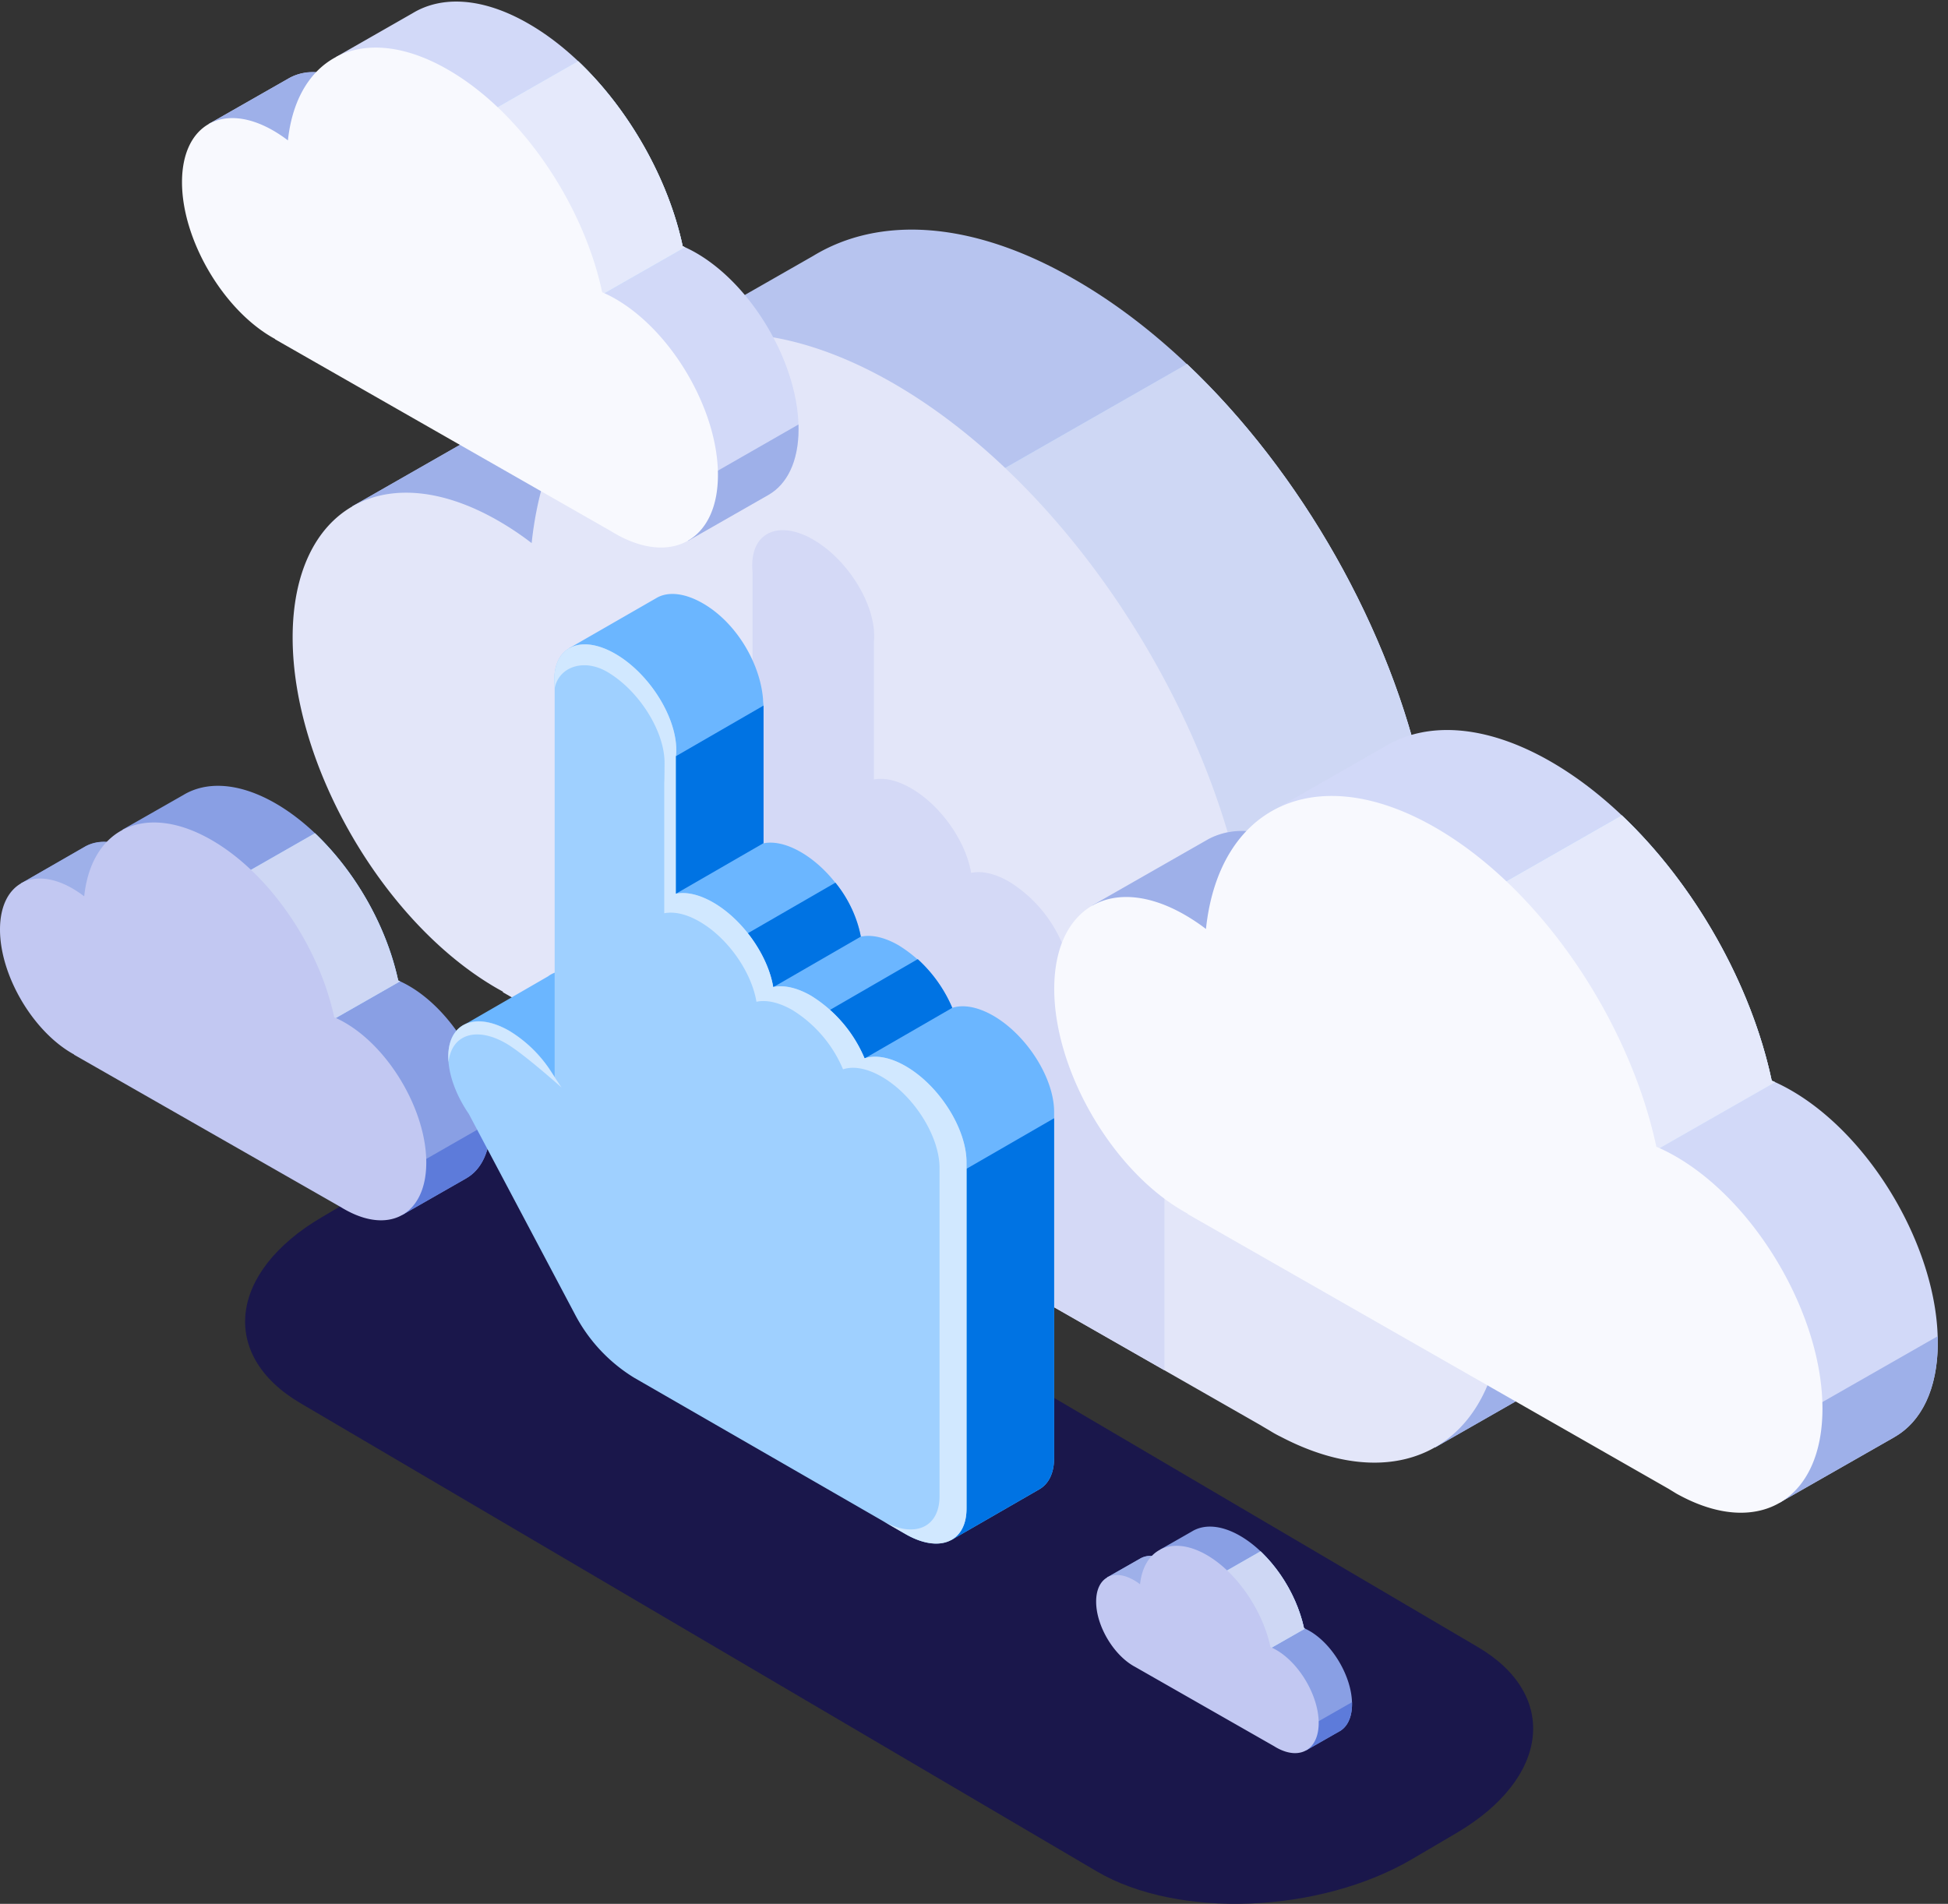 <svg xmlns="http://www.w3.org/2000/svg" xmlns:xlink="http://www.w3.org/1999/xlink" viewBox="0 0 503.04 491.73"><rect x="0" y="0" width="503.04" height="491.73" fill="#333333" stroke="none"/><defs><style>.cls-1{fill:none;}.cls-2{fill:#1a174b;}.cls-3{fill:#899fe4;}.cls-4{clip-path:url(#clip-path);}.cls-5{fill:url(#linear-gradient);}.cls-6{fill:#9eb0e9;}.cls-7{clip-path:url(#clip-path-2);}.cls-8{fill:#5d7bda;}.cls-9{clip-path:url(#clip-path-3);}.cls-10{fill:url(#linear-gradient-4);}.cls-11{fill:#ced7f4;}.cls-12{clip-path:url(#clip-path-4);}.cls-13{fill:url(#linear-gradient-5);}.cls-14{fill:#c2c8f2;}.cls-15{clip-path:url(#clip-path-5);}.cls-16{fill:url(#linear-gradient-7);}.cls-17{clip-path:url(#clip-path-6);}.cls-18{clip-path:url(#clip-path-7);}.cls-19{fill:url(#linear-gradient-10);}.cls-20{clip-path:url(#clip-path-8);}.cls-21{fill:url(#linear-gradient-11);}.cls-22{fill:#b7c4ef;}.cls-23{clip-path:url(#clip-path-9);}.cls-24{fill:url(#linear-gradient-13);}.cls-25{clip-path:url(#clip-path-10);}.cls-26{clip-path:url(#clip-path-11);}.cls-27{fill:url(#linear-gradient-16);}.cls-28{clip-path:url(#clip-path-12);}.cls-29{fill:url(#linear-gradient-17);}.cls-30{fill:#e3e6f9;}.cls-31{fill:#d4d9f6;}.cls-32{fill:#d2d9f8;}.cls-33{clip-path:url(#clip-path-13);}.cls-34{fill:url(#linear-gradient-19);}.cls-35{clip-path:url(#clip-path-14);}.cls-36{clip-path:url(#clip-path-15);}.cls-37{fill:url(#linear-gradient-22);}.cls-38{fill:#e5e9fb;}.cls-39{clip-path:url(#clip-path-16);}.cls-40{fill:url(#linear-gradient-23);}.cls-41{fill:#f8f9fe;}.cls-42{clip-path:url(#clip-path-17);}.cls-43{fill:url(#linear-gradient-25);}.cls-44{clip-path:url(#clip-path-18);}.cls-45{clip-path:url(#clip-path-19);}.cls-46{fill:url(#linear-gradient-28);}.cls-47{clip-path:url(#clip-path-20);}.cls-48{fill:url(#linear-gradient-29);}.cls-49{fill:#6bb6ff;}.cls-50{fill:#0073e3;}.cls-51{fill:#9fd0ff;}.cls-52{fill:#d1e8ff;}</style><clipPath id="clip-path" transform="translate(0 0.41)"><path class="cls-1" d="M120.43,303.89c3.82-2.18,6.19-6.86,6.19-13.52,0-13.32-9.46-29.54-21.12-36.2a25.75,25.75,0,0,0-2.68-1.34C99,234.71,86.19,215.69,71,207c-9.29-5.3-17.68-5.7-23.68-2.06h0l-15.79,9,7.27,4.15a33.25,33.25,0,0,0-.56,3.5,26.54,26.54,0,0,0-3.1-2.07c-5.12-2.93-9.76-3.21-13.13-1.31h0L5.45,227.75,15,233.19l1.65-.94c.87,11.33,8.85,24.38,18.55,29.92l.49.27v.06l68.94,39.39.51.31-1.21.69v10.45l16.53-9.45Z"/></clipPath><linearGradient id="linear-gradient" x1="-1869.83" y1="1741.58" x2="-1869.06" y2="1741.59" gradientTransform="matrix(-187.83, 57.77, 58.37, 185.89, -452702.9, -215506.24)" gradientUnits="userSpaceOnUse"><stop offset="0" stop-color="#d0e8ff"/><stop offset="0.51" stop-color="#add7ff"/><stop offset="1" stop-color="#40a2ff"/></linearGradient><clipPath id="clip-path-2" transform="translate(0 0.41)"><path class="cls-1" d="M16.84,234.25c-.1-.67-.18-1.34-.23-2l-1.64.94-9.52-5.44L22,218.26h0a10.27,10.27,0,0,1,6.54-1.08L41,224.26,20.15,236.14l-3.31-1.89Z"/></clipPath><clipPath id="clip-path-3" transform="translate(0 0.41)"><path class="cls-1" d="M126.6,289.45,104.71,302l.39.24-1.21.69v10.45l16.54-9.45c3.82-2.18,6.19-6.87,6.19-13.53C126.62,290.06,126.61,289.76,126.6,289.45Z"/></clipPath><linearGradient id="linear-gradient-4" x1="-1869.83" y1="1741.42" x2="-1869.06" y2="1741.42" xlink:href="#linear-gradient"/><clipPath id="clip-path-4" transform="translate(0 0.41)"><path class="cls-1" d="M81.34,214.81,60.76,226.56v50.29l.45.26,42.1-24.06-.49-.22a76.79,76.79,0,0,0-21.48-38Z"/></clipPath><linearGradient id="linear-gradient-5" x1="-1869.83" y1="1741.93" x2="-1869.06" y2="1741.94" xlink:href="#linear-gradient"/><clipPath id="clip-path-5" transform="translate(0 0.41)"><path class="cls-1" d="M345.91,446.76c2-1.13,3.23-3.58,3.23-7.05,0-6.95-4.94-15.42-11-18.89a12.18,12.18,0,0,0-1.4-.7c-2-9.46-8.68-19.38-16.59-23.9-4.85-2.77-9.23-3-12.36-1.08h0l-8.24,4.71,3.8,2.17a14.72,14.72,0,0,0-.29,1.82,14.6,14.6,0,0,0-1.62-1.07c-2.68-1.53-5.1-1.68-6.86-.69h0L285.91,407l5,2.84.86-.49c.46,5.91,4.62,12.72,9.69,15.61l.25.14v0l36,20.55a2.26,2.26,0,0,0,.26.16l-.63.36v5.45l8.63-4.92h0Z"/></clipPath><linearGradient id="linear-gradient-7" x1="-1865.04" y1="1734.05" x2="-1864.27" y2="1734.06" gradientTransform="matrix(-98.02, 30.15, 30.46, 97.01, -235263.36, -111588.87)" xlink:href="#linear-gradient"/><clipPath id="clip-path-6" transform="translate(0 0.41)"><path class="cls-1" d="M291.85,410.43q-.08-.54-.12-1.05l-.86.49-5-2.84,8.66-4.95h0a5.34,5.34,0,0,1,3.41-.56l6.46,3.69-10.85,6.2-1.73-1Z"/></clipPath><clipPath id="clip-path-7" transform="translate(0 0.41)"><path class="cls-1" d="M349.13,439.24l-11.42,6.52a1.37,1.37,0,0,0,.2.13l-.63.36v5.45l8.63-4.93c2-1.14,3.23-3.58,3.23-7.06,0-.16,0-.31,0-.47Z"/></clipPath><linearGradient id="linear-gradient-10" x1="-1865.03" y1="1733.89" x2="-1864.26" y2="1733.89" gradientTransform="matrix(-98.02, 30.15, 30.46, 97.01, -235263.36, -111588.87)" xlink:href="#linear-gradient"/><clipPath id="clip-path-8" transform="translate(0 0.41)"><path class="cls-1" d="M325.51,400.28l-10.74,6.13v26.25l.23.13,22-12.55-.26-.12a40,40,0,0,0-11.21-19.84Z"/></clipPath><linearGradient id="linear-gradient-11" x1="-1865.04" y1="1734.4" x2="-1864.27" y2="1734.41" gradientTransform="matrix(-98.02, 30.15, 30.46, 97.01, -235263.36, -111588.87)" xlink:href="#linear-gradient"/><clipPath id="clip-path-9" transform="translate(0 0.41)"><path class="cls-1" d="M417.51,346.59c10.86-6.2,17.58-19.5,17.58-38.41,0-37.82-26.87-83.88-60-102.79a74.89,74.89,0,0,0-7.61-3.8c-10.94-51.47-47.23-105.46-90.27-130C250.87,56.46,227,55.33,210,65.68h0L165.15,91.31l20.66,11.81a91.61,91.61,0,0,0-1.59,9.91,79.77,79.77,0,0,0-8.81-5.87c-14.54-8.31-27.73-9.12-37.3-3.72h0L91,130.36l27,15.45,4.68-2.68c2.47,32.18,25.14,69.24,52.69,85l1.38.77v.16L372.56,340.91l1.44.88-3.43,2v29.66l46.94-26.82Z"/></clipPath><linearGradient id="linear-gradient-13" x1="-1872.72" y1="1746.42" x2="-1871.95" y2="1746.42" gradientTransform="matrix(-533.37, 164.04, 165.75, 527.87, -1287805.2, -614565.72)" xlink:href="#linear-gradient"/><clipPath id="clip-path-10" transform="translate(0 0.41)"><path class="cls-1" d="M123.37,148.84c-.29-1.92-.5-3.82-.65-5.71L118,145.8,91,130.35l47.11-26.91h0c5.23-3,11.54-4,18.56-3.09l35.17,20.1-59.09,33.76-9.39-5.37Z"/></clipPath><clipPath id="clip-path-11" transform="translate(0 0.41)"><path class="cls-1" d="M435.05,305.6l-62.16,35.52,1.11.67-3.43,2v29.66l46.95-26.82c10.85-6.2,17.57-19.5,17.57-38.41,0-.86,0-1.71,0-2.58Z"/></clipPath><linearGradient id="linear-gradient-16" x1="-1872.72" y1="1746.26" x2="-1871.95" y2="1746.26" gradientTransform="matrix(-533.37, 164.04, 165.75, 527.87, -1287805.2, -614565.72)" xlink:href="#linear-gradient"/><clipPath id="clip-path-12" transform="translate(0 0.41)"><path class="cls-1" d="M306.53,93.6,248.1,127v142.8l1.27.73L368.93,202.2l-1.4-.61c-8.34-39.25-31.43-80-61-108Z"/></clipPath><linearGradient id="linear-gradient-17" x1="-1872.72" y1="1746.77" x2="-1871.95" y2="1746.78" gradientTransform="matrix(-533.37, 164.04, 165.75, 527.87, -1287805.2, -614565.72)" xlink:href="#linear-gradient"/><clipPath id="clip-path-13" transform="translate(0 0.41)"><path class="cls-1" d="M489.24,370.72c6.89-3.93,11.16-12.37,11.16-24.37,0-24-17-53.24-38.06-65.24a48.12,48.12,0,0,0-4.82-2.41c-6.95-32.67-30-66.93-57.3-82.54-16.74-9.56-31.87-10.28-42.68-3.71h0l-28.46,16.26,13.11,7.49a59.5,59.5,0,0,0-1,6.29,52.64,52.64,0,0,0-5.59-3.72c-9.24-5.27-17.6-5.79-23.68-2.36h0L282,233.49l17.15,9.81,3-1.7c1.58,20.42,16,43.94,33.45,53.94.29.16.58.33.87.48v.11l124.24,71,.92.55-2.18,1.25v18.82l29.79-17Z"/></clipPath><linearGradient id="linear-gradient-19" x1="-1871.63" y1="1744.81" x2="-1870.86" y2="1744.81" gradientTransform="matrix(-338.49, 104.11, 105.19, 335, -816530.57, -389450.24)" xlink:href="#linear-gradient"/><clipPath id="clip-path-14" transform="translate(0 0.41)"><path class="cls-1" d="M302.57,245.23c-.18-1.22-.32-2.43-.41-3.63l-3,1.7L282,233.49l29.9-17.08h0a18.44,18.44,0,0,1,11.78-1.95L346,227.21l-37.5,21.42-6-3.4Z"/></clipPath><clipPath id="clip-path-15" transform="translate(0 0.41)"><path class="cls-1" d="M500.38,344.71l-39.45,22.54.7.43-2.17,1.24v18.83l29.79-17c6.89-3.93,11.15-12.37,11.15-24.37,0-.55,0-1.09,0-1.64Z"/></clipPath><linearGradient id="linear-gradient-22" x1="-1871.63" y1="1744.64" x2="-1870.86" y2="1744.65" gradientTransform="matrix(-338.49, 104.11, 105.19, 335, -816530.57, -389450.24)" xlink:href="#linear-gradient"/><clipPath id="clip-path-16" transform="translate(0 0.41)"><path class="cls-1" d="M418.81,210.17l-37.08,21.18V322l.8.47,75.88-43.36-.89-.39c-5.29-24.91-19.94-50.75-38.71-68.53Z"/></clipPath><linearGradient id="linear-gradient-23" x1="-1871.64" y1="1745.16" x2="-1870.87" y2="1745.16" gradientTransform="matrix(-338.49, 104.11, 105.19, 335, -816530.57, -389450.24)" xlink:href="#linear-gradient"/><clipPath id="clip-path-17" transform="translate(0 0.41)"><path class="cls-1" d="M198.43,127.37c4.81-2.74,7.78-8.63,7.78-17,0-16.75-11.89-37.14-26.55-45.51a32.88,32.88,0,0,0-3.36-1.68c-4.85-22.79-20.92-46.7-40-57.58C124.65-1.08,114.09-1.58,106.55,3h0L86.7,14.35l9.15,5.23A41.07,41.07,0,0,0,95.14,24a35.24,35.24,0,0,0-3.9-2.6c-6.44-3.68-12.28-4-16.51-1.65h0L53.87,31.64l12,6.84,2.07-1.18C69,51.54,79,68,91.24,74.92l.61.34v.08l86.68,49.52.64.39-1.52.87v13.13l20.78-11.88Z"/></clipPath><linearGradient id="linear-gradient-25" x1="-1870.63" y1="1743.31" x2="-1869.86" y2="1743.31" gradientTransform="matrix(-236.14, 72.63, 73.38, 233.7, -569421.27, -271539.89)" xlink:href="#linear-gradient"/><clipPath id="clip-path-18" transform="translate(0 0.41)"><path class="cls-1" d="M68.19,39.83c-.12-.85-.21-1.7-.28-2.53l-2.07,1.18-12-6.84L74.73,19.72h0a12.89,12.89,0,0,1,8.21-1.36l15.57,8.9L72.36,42.2l-4.17-2.37Z"/></clipPath><clipPath id="clip-path-19" transform="translate(0 0.41)"><path class="cls-1" d="M206.19,109.23,178.67,125l.49.3-1.52.87v13.13l20.78-11.87c4.81-2.75,7.79-8.63,7.79-17C206.21,110,206.2,109.61,206.19,109.23Z"/></clipPath><linearGradient id="linear-gradient-28" x1="-1870.63" y1="1743.14" x2="-1869.86" y2="1743.15" gradientTransform="matrix(-236.14, 72.63, 73.38, 233.7, -569421.27, -271539.89)" xlink:href="#linear-gradient"/><clipPath id="clip-path-20" transform="translate(0 0.41)"><path class="cls-1" d="M149.29,15.37,123.42,30.15V93.37l.56.33,52.93-30.25-.62-.27C172.6,45.8,162.38,27.78,149.29,15.37Z"/></clipPath><linearGradient id="linear-gradient-29" x1="-1870.63" y1="1743.66" x2="-1869.86" y2="1743.66" gradientTransform="matrix(-236.14, 72.63, 73.38, 233.7, -569421.27, -271539.89)" xlink:href="#linear-gradient"/></defs><title>Asset 5</title><g id="Layer_2" data-name="Layer 2"><g id="Layer_1-2" data-name="Layer 1"><path class="cls-2" d="M364.76,479.7c-24,14.13-60.56,15.57-81.56,3.22L77.57,362c-21-12.35-18.54-33.86,5.48-48l11.4-6.7c24-14.14,60.57-15.58,81.57-3.23L381.64,425c21,12.35,18.54,33.85-5.48,48Z" transform="translate(0 0.41)"/><path class="cls-3" d="M120.43,303.89c3.82-2.18,6.19-6.86,6.19-13.52,0-13.32-9.46-29.54-21.12-36.2a25.75,25.75,0,0,0-2.68-1.34C99,234.71,86.19,215.69,71,207c-9.29-5.3-17.68-5.7-23.68-2.06h0l-15.79,9,7.27,4.15a33.25,33.25,0,0,0-.56,3.5,26.54,26.54,0,0,0-3.1-2.07c-5.12-2.93-9.76-3.21-13.13-1.31h0L5.45,227.75,15,233.19l1.65-.94c.87,11.33,8.85,24.38,18.55,29.92l.49.27v.06l68.94,39.39.51.31-1.21.69v10.45l16.53-9.45Z" transform="translate(0 0.41)"/><g class="cls-4"><path class="cls-5" d="M60.77,226.56l42.55-24.31v50.8L60.77,277.36Z" transform="translate(0 0.41)"/></g><path class="cls-6" d="M16.84,234.25c-.1-.67-.18-1.34-.23-2l-1.64.94-9.52-5.44L22,218.26h0a10.27,10.27,0,0,1,6.54-1.08L41,224.26,20.15,236.14l-3.31-1.89Z" transform="translate(0 0.41)"/><g class="cls-7"><path class="cls-5" d="M60.77,226.56l42.55-24.31v50.8L60.77,277.36Z" transform="translate(0 0.41)"/></g><path class="cls-8" d="M126.6,289.45,104.71,302l.39.24-1.21.69v10.45l16.54-9.45c3.82-2.18,6.19-6.87,6.19-13.53C126.62,290.06,126.61,289.76,126.6,289.45Z" transform="translate(0 0.41)"/><g class="cls-9"><path class="cls-5" d="M60.77,226.56l42.55-24.31v50.8L60.77,277.36Z" transform="translate(0 0.41)"/><path class="cls-10" d="M24.13,214.64,41,224.26,20.15,236.15,3.32,226.53Z" transform="translate(0 0.41)"/></g><path class="cls-11" d="M81.34,214.81,60.76,226.56v50.29l.45.26,42.1-24.06-.49-.22a76.79,76.79,0,0,0-21.48-38Z" transform="translate(0 0.41)"/><g class="cls-12"><path class="cls-13" d="M103.32,302.76l24.76-14.15v10.91l-24.76,14.15Z" transform="translate(0 0.41)"/><path class="cls-10" d="M24.13,214.64,41,224.26,20.15,236.15,3.32,226.53Z" transform="translate(0 0.41)"/></g><path class="cls-14" d="M86.29,262.28c-3.85-18.13-16.64-37.14-31.79-45.8-16.91-9.67-30.87-3.06-32.76,14.61a29.85,29.85,0,0,0-3.1-2.07C8.35,223.15,0,227.92,0,239.67s8.35,26.07,18.64,32l.48.27V272l68.94,39.39c.3.19.6.37.91.54s.6.34.9.49h0c11.24,5.88,20.21.41,20.21-12.56,0-13.32-9.46-29.54-21.11-36.19a24.79,24.79,0,0,0-2.68-1.34Z" transform="translate(0 0.41)"/><path class="cls-3" d="M345.91,446.76c2-1.13,3.23-3.58,3.23-7.05,0-6.95-4.94-15.42-11-18.89a12.18,12.18,0,0,0-1.4-.7c-2-9.46-8.68-19.38-16.59-23.9-4.85-2.77-9.23-3-12.36-1.08h0l-8.24,4.71,3.8,2.17a14.72,14.72,0,0,0-.29,1.82,14.6,14.6,0,0,0-1.62-1.07c-2.68-1.53-5.1-1.68-6.86-.69h0L285.91,407l5,2.84.86-.49c.46,5.91,4.62,12.72,9.69,15.61l.25.14v0l36,20.55a2.26,2.26,0,0,0,.26.16l-.63.36v5.45l8.63-4.92h0Z" transform="translate(0 0.41)"/><g class="cls-15"><path class="cls-16" d="M314.77,406.41,337,393.72v26.51l-22.21,12.69V406.41Z" transform="translate(0 0.41)"/></g><path class="cls-6" d="M291.85,410.43q-.08-.54-.12-1.05l-.86.49-5-2.84,8.66-4.95h0a5.34,5.34,0,0,1,3.41-.56l6.46,3.69-10.85,6.2-1.73-1Z" transform="translate(0 0.41)"/><g class="cls-17"><path class="cls-16" d="M314.77,406.41,337,393.72v26.51l-22.21,12.69V406.41Z" transform="translate(0 0.41)"/></g><path class="cls-8" d="M349.13,439.24l-11.42,6.52a1.37,1.37,0,0,0,.2.13l-.63.36v5.45l8.63-4.93c2-1.14,3.23-3.58,3.23-7.06,0-.16,0-.31,0-.47Z" transform="translate(0 0.41)"/><g class="cls-18"><path class="cls-16" d="M314.77,406.41,337,393.72v26.51l-22.21,12.69V406.41Z" transform="translate(0 0.41)"/><path class="cls-19" d="M295.65,400.19l8.79,5-10.86,6.21-8.78-5Z" transform="translate(0 0.41)"/></g><path class="cls-11" d="M325.51,400.28l-10.74,6.13v26.25l.23.13,22-12.55-.26-.12a40,40,0,0,0-11.21-19.84Z" transform="translate(0 0.41)"/><g class="cls-20"><path class="cls-21" d="M337,446.18l12.92-7.39v5.7L337,451.87Z" transform="translate(0 0.41)"/><path class="cls-19" d="M295.65,400.19l8.79,5-10.86,6.21-8.78-5Z" transform="translate(0 0.41)"/></g><path class="cls-14" d="M328.09,425.05c-2-9.46-8.68-19.38-16.59-23.9-8.83-5-16.11-1.59-17.1,7.63a12.67,12.67,0,0,0-1.62-1.08c-5.37-3.07-9.72-.58-9.72,5.56s4.35,13.6,9.72,16.67l.26.14v0l36,20.55.47.29.48.26h0c5.86,3.06,10.54.21,10.54-6.56,0-6.95-4.93-15.42-11-18.89a15.09,15.09,0,0,0-1.39-.7Z" transform="translate(0 0.41)"/><path class="cls-22" d="M417.51,346.59c10.86-6.2,17.58-19.5,17.58-38.41,0-37.82-26.87-83.88-60-102.79a74.89,74.89,0,0,0-7.61-3.8c-10.94-51.47-47.23-105.46-90.27-130C250.87,56.46,227,55.33,210,65.68h0L165.15,91.31l20.66,11.81a91.61,91.61,0,0,0-1.59,9.91,79.77,79.77,0,0,0-8.81-5.87c-14.54-8.31-27.73-9.12-37.3-3.72h0L91,130.36l27,15.45,4.68-2.68c2.47,32.18,25.14,69.24,52.69,85l1.38.77v.16L372.56,340.91l1.44.88-3.43,2v29.66l46.94-26.82Z" transform="translate(0 0.41)"/><g class="cls-23"><path class="cls-24" d="M248.1,127,368.93,58V202.21l-120.83,69Z" transform="translate(0 0.41)"/></g><path class="cls-6" d="M123.37,148.84c-.29-1.92-.5-3.82-.65-5.71L118,145.8,91,130.35l47.11-26.91h0c5.23-3,11.54-4,18.56-3.09l35.17,20.1-59.09,33.76-9.39-5.37Z" transform="translate(0 0.41)"/><g class="cls-25"><path class="cls-24" d="M248.1,127,368.93,58V202.21l-120.83,69Z" transform="translate(0 0.41)"/></g><path class="cls-6" d="M435.05,305.6l-62.16,35.52,1.11.67-3.43,2v29.66l46.95-26.82c10.85-6.2,17.57-19.5,17.57-38.41,0-.86,0-1.71,0-2.58Z" transform="translate(0 0.41)"/><g class="cls-26"><path class="cls-24" d="M248.1,127,368.93,58V202.21l-120.83,69Z" transform="translate(0 0.41)"/><path class="cls-27" d="M144.06,93.15l47.78,27.31-59.08,33.76L85,126.91Z" transform="translate(0 0.41)"/></g><path class="cls-11" d="M306.53,93.6,248.1,127v142.8l1.27.73L368.93,202.2l-1.4-.61c-8.34-39.25-31.43-80-61-108Z" transform="translate(0 0.41)"/><g class="cls-28"><path class="cls-29" d="M368.92,343.38l70.34-40.19v31l-70.34,40.19Z" transform="translate(0 0.41)"/><path class="cls-27" d="M144.06,93.15l47.78,27.31-59.08,33.76L85,126.91Z" transform="translate(0 0.41)"/></g><path class="cls-30" d="M320.57,228.42C309.63,177,273.33,123,230.29,98.36c-48-27.44-87.65-8.68-93,41.5a78.28,78.28,0,0,0-8.8-5.87c-29.21-16.69-52.92-3.14-52.92,30.24s23.71,74,52.92,90.72l1.38.77v.16L325.6,367.74c.85.53,1.71,1,2.57,1.53s1.72,1,2.57,1.41h0c31.9,16.69,57.39,1.16,57.39-35.67,0-37.82-26.87-83.88-60-102.79a72.75,72.75,0,0,0-7.6-3.8Z" transform="translate(0 0.41)"/><path class="cls-31" d="M189.08,289.74,172.16,257.8c-3.25-4.76-5.3-10.15-5.3-14.84,0-8.69,7.06-11.67,15.75-6.65a34.09,34.09,0,0,1,11.72,12h0v-101h0c-.05-.57-.08-1.14-.08-1.69,0-8.7,7.05-11.68,15.75-6.66s15.74,16.15,15.74,24.84c0,.55,0,1.09-.08,1.6h0v35.52c2.66-.52,6,.18,9.63,2.27,7.71,4.46,14.14,13.74,15.49,21.85,2.68-.58,6.08.11,9.77,2.24a34.78,34.78,0,0,1,13.81,16.16c2.8-.93,6.51-.33,10.59,2,8.69,5,15.74,16.15,15.74,24.84v83.23L189.08,289.74Z" transform="translate(0 0.41)"/><path class="cls-32" d="M489.24,370.72c6.89-3.93,11.16-12.37,11.16-24.37,0-24-17-53.24-38.06-65.24a48.12,48.12,0,0,0-4.82-2.41c-6.95-32.67-30-66.93-57.3-82.54-16.74-9.56-31.87-10.28-42.68-3.71h0l-28.46,16.26,13.11,7.49a59.5,59.5,0,0,0-1,6.29,52.64,52.64,0,0,0-5.59-3.72c-9.24-5.27-17.6-5.79-23.68-2.36h0L282,233.49l17.15,9.81,3-1.7c1.58,20.42,16,43.94,33.45,53.94.29.16.58.33.87.48v.11l124.24,71,.92.55-2.18,1.25v18.82l29.79-17Z" transform="translate(0 0.41)"/><g class="cls-33"><path class="cls-34" d="M381.72,231.36l76.68-43.82v91.55l-76.68,43.82Z" transform="translate(0 0.41)"/></g><path class="cls-6" d="M302.57,245.23c-.18-1.22-.32-2.43-.41-3.63l-3,1.7L282,233.49l29.9-17.08h0a18.44,18.44,0,0,1,11.78-1.95L346,227.21l-37.5,21.42-6-3.4Z" transform="translate(0 0.41)"/><g class="cls-35"><path class="cls-34" d="M381.72,231.36l76.68-43.82v91.55l-76.68,43.82Z" transform="translate(0 0.41)"/></g><path class="cls-6" d="M500.38,344.71l-39.45,22.54.7.43-2.17,1.24v18.83l29.79-17c6.89-3.93,11.15-12.37,11.15-24.37,0-.55,0-1.09,0-1.64Z" transform="translate(0 0.41)"/><g class="cls-36"><path class="cls-34" d="M381.72,231.36l76.68-43.82v91.55l-76.68,43.82Z" transform="translate(0 0.41)"/><path class="cls-37" d="M315.7,209.88,346,227.21l-37.5,21.42L278.2,231.31Z" transform="translate(0 0.41)"/></g><path class="cls-38" d="M418.81,210.17l-37.08,21.18V322l.8.47,75.88-43.36-.89-.39c-5.29-24.91-19.94-50.75-38.71-68.53Z" transform="translate(0 0.41)"/><g class="cls-39"><path class="cls-40" d="M458.41,368.69,503,343.18v19.66l-44.63,25.5Z" transform="translate(0 0.41)"/><path class="cls-37" d="M315.7,209.88,346,227.21l-37.5,21.42L278.2,231.31Z" transform="translate(0 0.41)"/></g><path class="cls-41" d="M427.72,295.73c-7-32.66-30-66.93-57.3-82.53-30.47-17.42-55.63-5.52-59,26.33a49.75,49.75,0,0,0-5.59-3.72c-18.54-10.6-33.59-2-33.59,19.19s15.05,47,33.59,57.57l.87.49v.1l124.24,71c.54.34,1.09.66,1.63,1s1.09.61,1.63.9h0c20.25,10.59,36.42.74,36.42-22.64,0-24-17.05-53.23-38.06-65.24a48.12,48.12,0,0,0-4.82-2.41Z" transform="translate(0 0.41)"/><path class="cls-32" d="M198.43,127.37c4.81-2.74,7.78-8.63,7.78-17,0-16.75-11.89-37.14-26.55-45.51a32.88,32.88,0,0,0-3.36-1.68c-4.85-22.79-20.92-46.7-40-57.58C124.65-1.08,114.09-1.58,106.55,3h0L86.7,14.35l9.15,5.23A41.07,41.07,0,0,0,95.14,24a35.24,35.24,0,0,0-3.9-2.6c-6.44-3.68-12.28-4-16.51-1.65h0L53.87,31.64l12,6.84,2.07-1.18C69,51.54,79,68,91.24,74.92l.61.34v.08l86.68,49.52.64.39-1.52.87v13.13l20.78-11.88Z" transform="translate(0 0.41)"/><g class="cls-42"><path class="cls-43" d="M123.42,30.16,176.91-.41V63.46L123.42,94Z" transform="translate(0 0.41)"/></g><path class="cls-6" d="M68.19,39.83c-.12-.85-.21-1.7-.28-2.53l-2.07,1.18-12-6.84L74.73,19.72h0a12.89,12.89,0,0,1,8.21-1.36l15.57,8.9L72.36,42.2l-4.17-2.37Z" transform="translate(0 0.41)"/><g class="cls-44"><path class="cls-43" d="M123.42,30.16,176.91-.41V63.46L123.42,94Z" transform="translate(0 0.41)"/></g><path class="cls-6" d="M206.19,109.23,178.67,125l.49.3-1.52.87v13.13l20.78-11.87c4.81-2.75,7.79-8.63,7.79-17C206.21,110,206.2,109.61,206.19,109.23Z" transform="translate(0 0.41)"/><g class="cls-45"><path class="cls-43" d="M123.42,30.16,176.91-.41V63.46L123.42,94Z" transform="translate(0 0.41)"/><path class="cls-46" d="M77.36,15.17,98.51,27.26,72.35,42.2,51.2,30.12,77.36,15.17Z" transform="translate(0 0.41)"/></g><path class="cls-38" d="M149.29,15.37,123.42,30.15V93.37l.56.33,52.93-30.25-.62-.27C172.6,45.8,162.38,27.78,149.29,15.37Z" transform="translate(0 0.41)"/><g class="cls-47"><path class="cls-48" d="M176.92,126l31.14-17.8v13.71l-31.14,17.8Z" transform="translate(0 0.41)"/><path class="cls-46" d="M77.36,15.17,98.51,27.26,72.35,42.2,51.2,30.12,77.36,15.17Z" transform="translate(0 0.41)"/></g><path class="cls-41" d="M155.5,75.06c-4.84-22.79-20.91-46.69-40-57.58C94.27,5.33,76.73,13.64,74.35,35.85a35.24,35.24,0,0,0-3.9-2.6C57.52,25.87,47,31.87,47,46.64s10.5,32.78,23.43,40.17l.61.34v.07l86.67,49.52c.38.24.76.46,1.14.68l1.14.63h0c14.13,7.38,25.41.51,25.41-15.8,0-16.74-11.9-37.13-26.55-45.51a32,32,0,0,0-3.37-1.68Z" transform="translate(0 0.41)"/><path class="cls-49" d="M169.6,154c2.89-1.66,7.16-1.31,11.91,1.43,8.69,5,14.86,15.61,15.54,24.86,0,.6.08,1,.12,1.58v35.53c2.67-.53,6,.17,9.63,2.27,7.72,4.45,14.15,13.73,15.49,21.84,2.69-.58,6.08.11,9.77,2.24a34.86,34.86,0,0,1,13.82,16.16c2.79-.92,6.51-.33,10.58,2,8.69,5,15.75,16.15,15.75,24.84v89.46c0,3.92-1.44,6.67-3.82,8.05h0L245.76,397.3l-17.59-10.16L246.1,376.8l-59.71-34.4A42.08,42.08,0,0,1,171.09,326L147,280.53l-3.25,1.87L120.35,264l21.17-12.23h0c2.87-2.17,7.45-2,12.6,1a34,34,0,0,1,11.73,12h0l-1.28-87.58L147,167,169.6,154Z" transform="translate(0 0.41)"/><path class="cls-50" d="M272.21,288.41v87.78c0,3.92-1.44,6.68-3.82,8.05L245.76,397.3l-3.14-1.81v-90l29.59-17.08Z" transform="translate(0 0.41)"/><path class="cls-50" d="M237,247.32a36.3,36.3,0,0,1,8.91,12.55l.05,0-33.8,19.52v-17.7L237,247.32Z" transform="translate(0 0.41)"/><path class="cls-50" d="M215.74,227.57a31.78,31.78,0,0,1,6.55,13.9h.05L192,259V241.28Z" transform="translate(0 0.41)"/><path class="cls-51" d="M143.23,176.81a16.28,16.28,0,0,1-.09-1.7c0-8.69,7.06-11.67,15.75-6.65s15.75,16.15,15.75,24.84a13.61,13.61,0,0,1-.09,1.59h0v35.53c2.67-.52,6,.18,9.63,2.27,7.72,4.46,14.15,13.73,15.49,21.84,2.69-.58,6.08.11,9.77,2.24a34.89,34.89,0,0,1,13.82,16.17c2.79-.93,6.51-.34,10.58,2,8.69,5,15.75,16.14,15.75,24.84v89.45c0,8.65-7,11.62-15.65,6.64l-70.17-40.43a42,42,0,0,1-15.3-16.38l-27.41-51.77h0c-3.26-4.76-5.3-10.16-5.3-14.84,0-8.69,7-11.67,15.74-6.65a34,34,0,0,1,11.73,12h0v-101Z" transform="translate(0 0.41)"/><path class="cls-52" d="M143.23,177.38v-.57h0a16.42,16.42,0,0,1-.09-1.7c0-8.69,7.06-11.67,15.75-6.65s15.75,16.14,15.75,24.83a13.66,13.66,0,0,1-.09,1.6h0v35.53c2.67-.53,6,.18,9.63,2.27,7.72,4.45,14.15,13.73,15.49,21.84,2.69-.58,6.08.11,9.77,2.24a34.89,34.89,0,0,1,13.82,16.17c2.79-.93,6.51-.34,10.58,2,8.69,5,15.75,16.15,15.75,24.84v89.46c0,8.65-7,11.53-15.65,6.64-1.58-.9-6.15-3.55-6.15-3.55,8.19,4.72,14.83,1.91,14.83-6.29v-84.8c0-8.24-6.69-18.79-14.92-23.55-3.87-2.23-7.39-2.79-10-1.91a33,33,0,0,0-13.09-15.32c-3.5-2-6.72-2.68-9.27-2.13-1.27-7.69-7.36-16.48-14.68-20.7-3.44-2-6.6-2.65-9.13-2.16V201.81h0c.06-.49.08-4.68.08-5.2,0-8.24-6.69-18.79-14.92-23.55C150.75,169.66,144.35,171.75,143.23,177.38ZM115.82,274c0-.5-.06-1-.06-1.49,0-8.69,7-11.67,15.74-6.66a33.17,33.17,0,0,1,10.3,9.79l3.2,4.83s-9.9-8.85-14.32-11.39c-7.76-4.48-14.14-2.24-14.86,4.92Z" transform="translate(0 0.41)"/><path class="cls-50" d="M197.17,181.83,174.55,194.9v35.52l22.62-13.06Z" transform="translate(0 0.41)"/></g></g></svg>